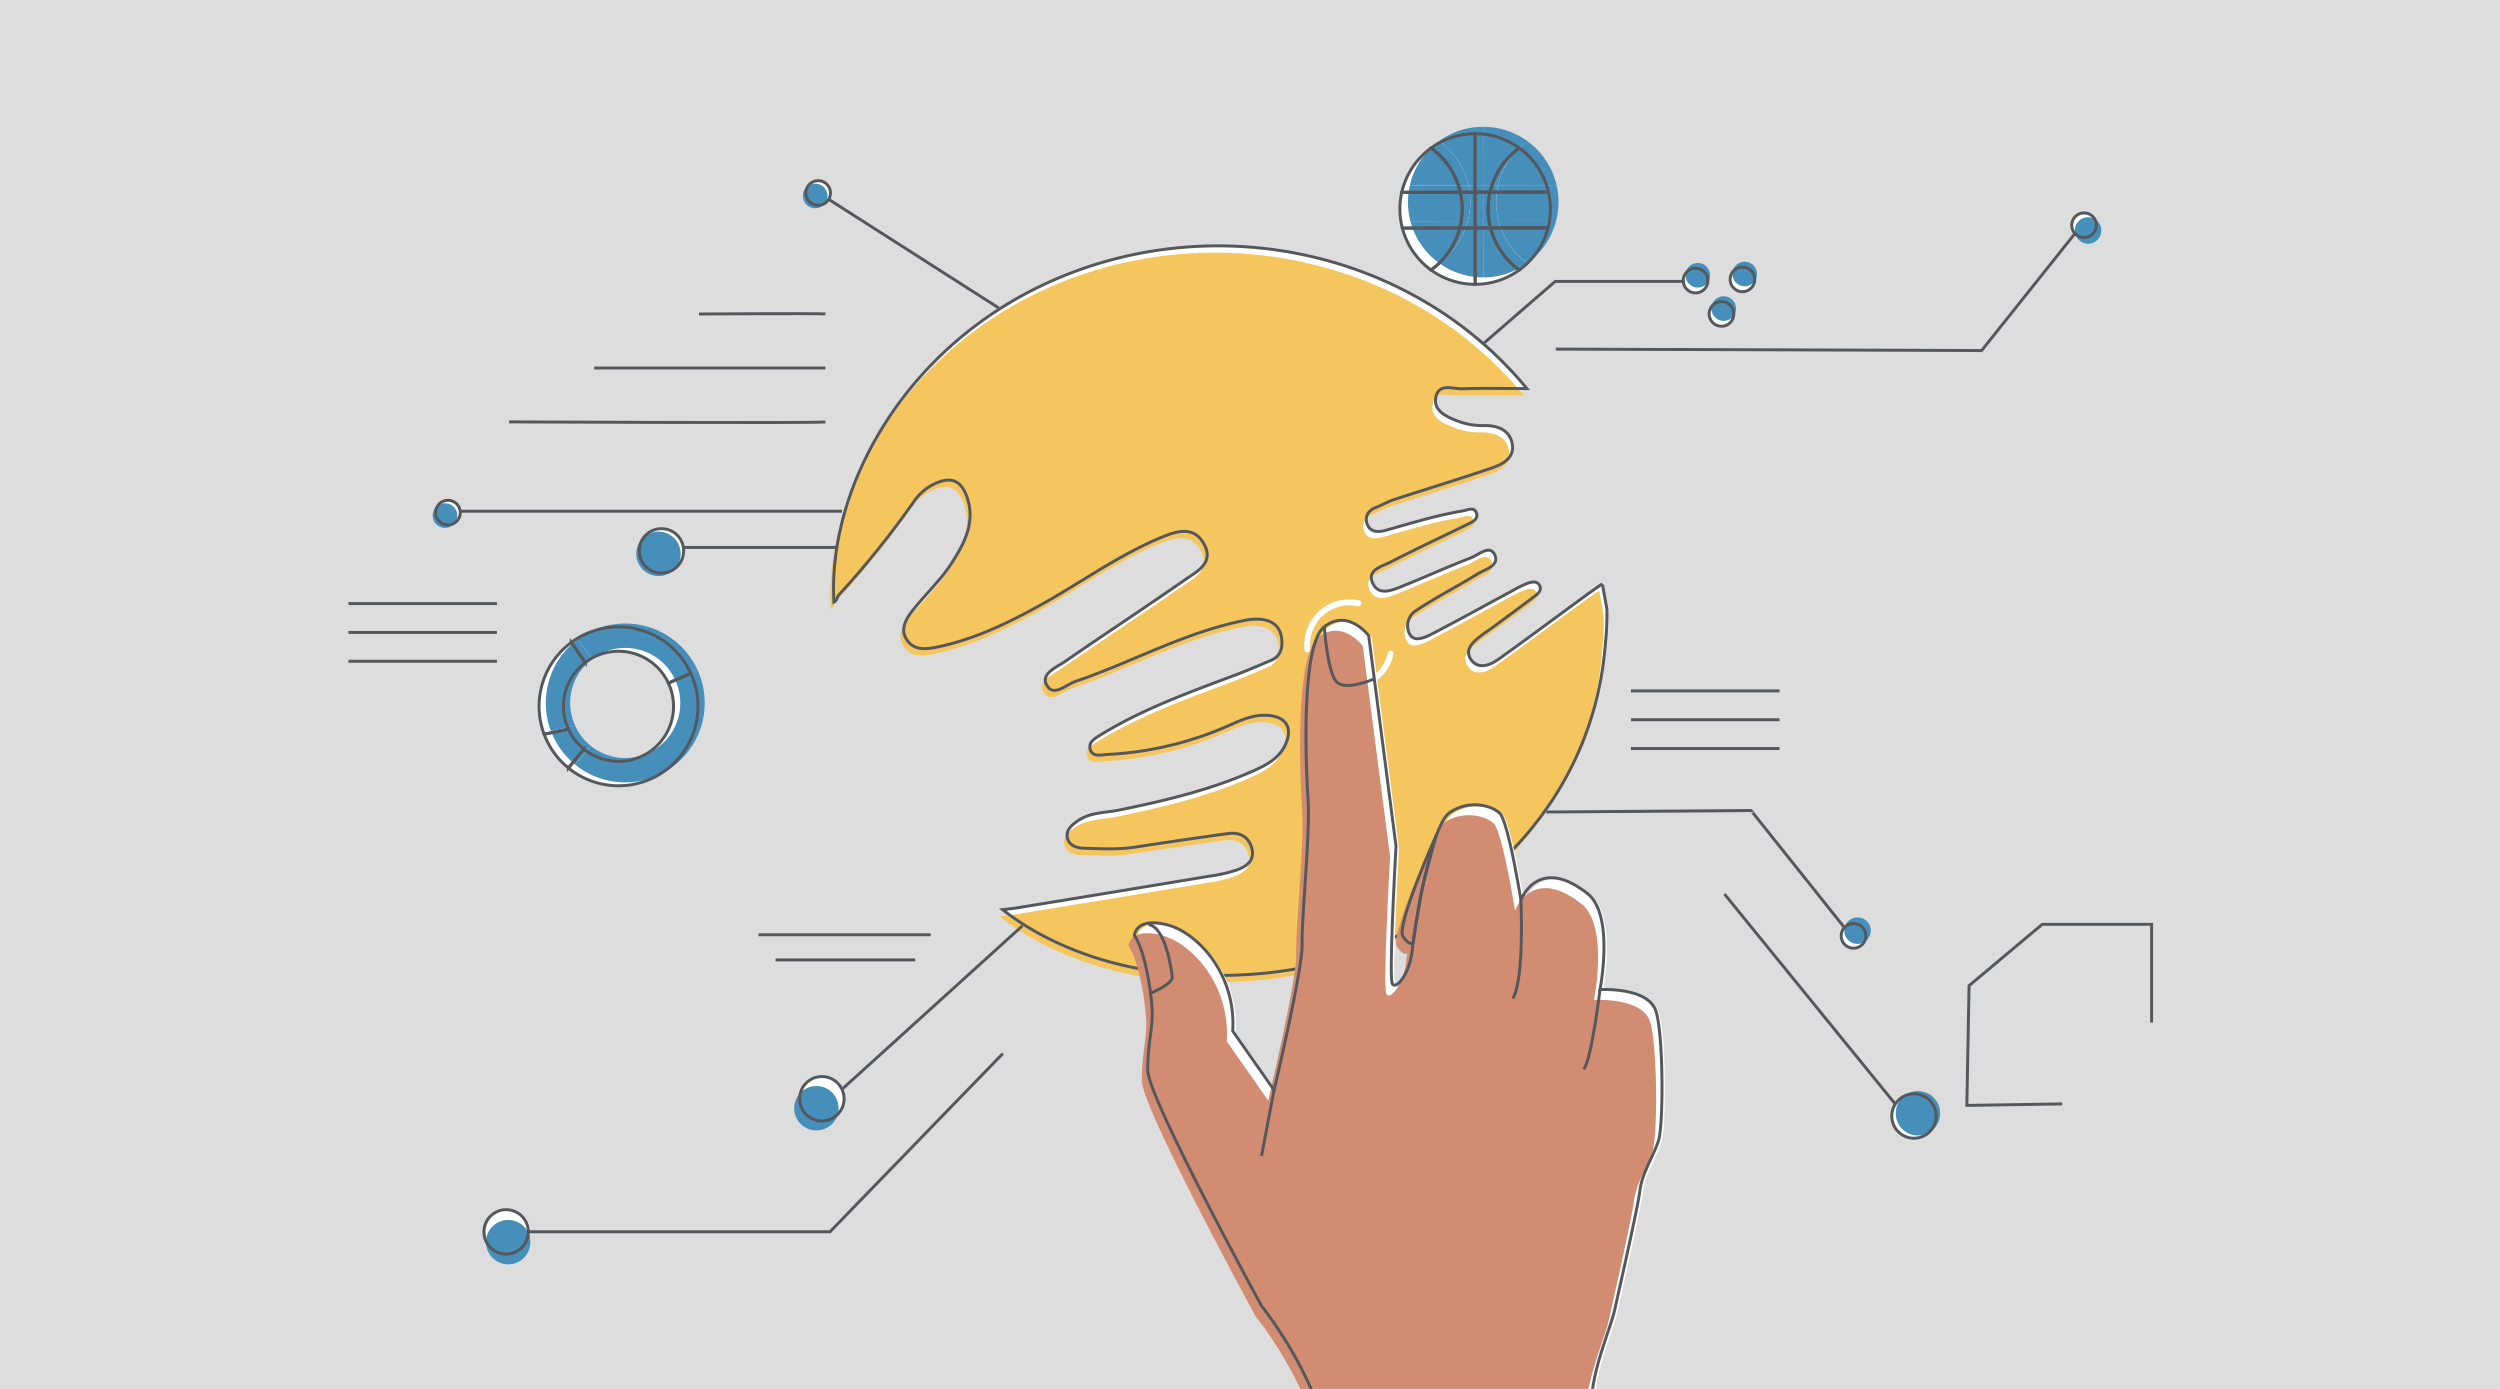 <svg xmlns="http://www.w3.org/2000/svg" viewBox="0 0 841.89 467.717"><defs><style>.cls-1{fill:#ddddde;}.cls-2{fill:#fff;}.cls-3{fill:#468fba;}.cls-4{fill:#f5c65d;}.cls-5,.cls-6{fill:none;stroke-miterlimit:10;}.cls-5{stroke:#54575c;}.cls-6{stroke:#fff;stroke-linecap:round;stroke-width:2px;}.cls-7{fill:#d28c71;}</style></defs><g id="Layer_3" data-name="Layer 3"><rect class="cls-1" x="-4.537" y="-8.743" width="855.542" height="479.344"/><path class="cls-2" d="M189.748,237.86a18.491,18.491,0,0,1,7.347-14.756l-4.709-6.757a26.764,26.764,0,0,0-9.153,30.9l8.213-1.67A18.441,18.441,0,0,1,189.748,237.86Z"/><path class="cls-2" d="M225.078,230.032a18.525,18.525,0,0,1-28.44,22.241l-5.224,6.343a26.75,26.75,0,0,0,41.215-31.855Z"/><path class="cls-2" d="M208.288,219.319a18.526,18.526,0,0,1,16.789,10.713l7.552-3.271A26.75,26.75,0,0,0,192.386,216.347l4.709,6.757A18.435,18.435,0,0,1,208.288,219.319Z"/><path class="cls-2" d="M191.446,245.577l-8.213,1.67a26.809,26.809,0,0,0,8.181,11.369l5.224-6.343A18.588,18.588,0,0,1,191.446,245.577Z"/><path class="cls-2" d="M491.757,64.719c1.643-.003,3.3-.006,4.958-.009-.005-8.134.001-15.336.03-19.666A25.226,25.226,0,0,0,481.912,49.858,25.366,25.366,0,0,1,491.757,64.719Z"/><path class="cls-2" d="M491.589,76.77a25.381,25.381,0,0,1-9.676,14.156,25.227,25.227,0,0,0,14.856,4.815l.004-0c-.015-5.733-.031-12.355-.042-18.981C495.011,76.764,493.292,76.767,491.589,76.77Z"/><path class="cls-2" d="M496.715,64.709c1.695-.003,3.389-.006,5.069-.008A25.367,25.367,0,0,1,511.625,49.858a25.227,25.227,0,0,0-14.856-4.815l-.023.001C496.716,49.374,496.71,56.575,496.715,64.709Z"/><path class="cls-2" d="M501.944,76.753c-1.727.002-3.47.005-5.214.008.011,6.625.027,13.248.042,18.981a25.227,25.227,0,0,0,14.853-4.815A25.381,25.381,0,0,1,501.944,76.753Z"/><path class="cls-2" d="M496.73,76.761c1.744-.003,3.486-.006,5.214-.008a25.252,25.252,0,0,1-.16-12.051c-1.68.002-3.374.005-5.069.008C496.718,68.586,496.723,72.672,496.73,76.761Z"/><path class="cls-2" d="M491.757,64.719a25.242,25.242,0,0,1-.169,12.052c1.704-.003,3.422-.007,5.142-.01-.007-4.089-.012-8.174-.015-12.051C495.058,64.712,493.401,64.715,491.757,64.719Z"/><path class="cls-2" d="M491.589,76.77c-7.097.014-13.917.032-19.339.048a25.382,25.382,0,0,0,9.663,14.108A25.381,25.381,0,0,0,491.589,76.77Z"/><path class="cls-2" d="M481.912,49.858a25.365,25.365,0,0,0-9.856,14.909c5.495-.016,12.46-.034,19.701-.049A25.366,25.366,0,0,0,481.912,49.858Z"/><path class="cls-2" d="M492.405,70.392a25.375,25.375,0,0,0-.648-5.674c-7.241.015-14.206.033-19.701.049a25.216,25.216,0,0,0,.193,12.051c5.422-.016,12.242-.034,19.339-.048A25.347,25.347,0,0,0,492.405,70.392Z"/><path class="cls-2" d="M501.784,64.701c7.24-.01,14.198-.013,19.682-.003a25.367,25.367,0,0,0-9.841-14.841A25.367,25.367,0,0,0,501.784,64.701Z"/><path class="cls-2" d="M521.466,64.699c-5.484-.01-12.442-.007-19.682.003a25.252,25.252,0,0,0,.16,12.051c7.112-.01,13.945-.012,19.363-.003a25.255,25.255,0,0,0,.159-12.051Z"/><path class="cls-2" d="M501.944,76.753a25.381,25.381,0,0,0,9.681,14.174,25.381,25.381,0,0,0,9.682-14.177C515.889,76.74,509.056,76.743,501.944,76.753Z"/><circle class="cls-2" cx="276.77" cy="370.014" r="7.48"/><circle class="cls-2" cx="644.544" cy="375.832" r="7.48"/><circle class="cls-2" cx="222.746" cy="185.503" r="7.48"/><circle class="cls-2" cx="171.06" cy="414.839" r="7.478"/><circle class="cls-2" cx="150.854" cy="172.621" r="4.156"/><circle class="cls-2" cx="570.989" cy="94.495" r="4.156"/><circle class="cls-2" cx="579.716" cy="105.715" r="4.156"/><circle class="cls-2" cx="624.181" cy="315.159" r="4.156"/><circle class="cls-2" cx="701.821" cy="75.846" r="4.156"/><circle class="cls-2" cx="586.78" cy="94.079" r="4.156"/><circle class="cls-2" cx="275.523" cy="64.99" r="4.156"/><circle class="cls-3" cx="171.134" cy="418.3" r="7.478"/><circle class="cls-3" cx="149.854" cy="173.621" r="4.156"/><circle class="cls-3" cx="274.523" cy="65.99" r="4.156"/><circle class="cls-3" cx="571.741" cy="92.691" r="4.156"/><circle class="cls-3" cx="580.467" cy="103.911" r="4.156"/><circle class="cls-3" cx="587.532" cy="92.276" r="4.156"/><circle class="cls-3" cx="274.924" cy="373.206" r="7.48"/><circle class="cls-3" cx="625.535" cy="313.399" r="4.474"/><circle class="cls-3" cx="645.882" cy="374.908" r="7.48"/><circle class="cls-3" cx="221.746" cy="186.503" r="7.48"/><path class="cls-3" d="M494.476,62.383c1.643-.003,3.3-.006,4.958-.009-.005-8.134.001-15.336.03-19.666a25.226,25.226,0,0,0-14.833,4.814A25.366,25.366,0,0,1,494.476,62.383Z"/><path class="cls-3" d="M494.307,74.434a25.381,25.381,0,0,1-9.676,14.156,25.227,25.227,0,0,0,14.856,4.815l.004-0c-.015-5.733-.031-12.355-.042-18.981C497.73,74.427,496.011,74.431,494.307,74.434Z"/><path class="cls-3" d="M499.434,62.373c1.695-.003,3.389-.006,5.069-.008A25.367,25.367,0,0,1,514.344,47.522a25.227,25.227,0,0,0-14.856-4.815l-.023.001C499.435,47.038,499.429,54.239,499.434,62.373Z"/><path class="cls-3" d="M504.663,74.417c-1.727.002-3.47.005-5.214.008.011,6.625.027,13.248.042,18.981A25.228,25.228,0,0,0,514.344,88.59,25.381,25.381,0,0,1,504.663,74.417Z"/><path class="cls-3" d="M499.449,74.425c1.744-.003,3.486-.006,5.214-.008a25.252,25.252,0,0,1-.16-12.051c-1.68.002-3.374.005-5.069.008C499.437,66.25,499.442,70.336,499.449,74.425Z"/><path class="cls-3" d="M494.476,62.383a25.242,25.242,0,0,1-.169,12.052c1.704-.003,3.422-.007,5.142-.01-.007-4.089-.012-8.174-.015-12.051C497.776,62.376,496.12,62.379,494.476,62.383Z"/><path class="cls-3" d="M494.307,74.434c-7.097.014-13.917.032-19.339.048a25.382,25.382,0,0,0,9.663,14.108A25.381,25.381,0,0,0,494.307,74.434Z"/><path class="cls-3" d="M484.631,47.522a25.365,25.365,0,0,0-9.856,14.909c5.495-.016,12.46-.034,19.701-.049A25.366,25.366,0,0,0,484.631,47.522Z"/><path class="cls-3" d="M495.124,68.056a25.375,25.375,0,0,0-.648-5.674c-7.241.015-14.206.033-19.701.049a25.216,25.216,0,0,0,.193,12.051c5.422-.016,12.242-.034,19.339-.048A25.347,25.347,0,0,0,495.124,68.056Z"/><path class="cls-3" d="M504.503,62.365c7.24-.01,14.198-.013,19.682-.003A25.367,25.367,0,0,0,514.344,47.522,25.367,25.367,0,0,0,504.503,62.365Z"/><path class="cls-3" d="M524.185,62.363c-5.484-.01-12.442-.007-19.682.003a25.252,25.252,0,0,0,.16,12.051c7.112-.01,13.945-.012,19.363-.003a25.254,25.254,0,0,0,.159-12.051Z"/><path class="cls-3" d="M504.663,74.417A25.381,25.381,0,0,0,514.344,88.59a25.381,25.381,0,0,0,9.682-14.177C518.608,74.404,511.774,74.407,504.663,74.417Z"/><path class="cls-3" d="M192.017,236.725a18.491,18.491,0,0,1,7.347-14.756l-4.709-6.757a26.764,26.764,0,0,0-9.153,30.9l8.213-1.67A18.441,18.441,0,0,1,192.017,236.725Z"/><path class="cls-3" d="M227.347,228.898a18.525,18.525,0,0,1-28.44,22.241l-5.224,6.343a26.75,26.75,0,0,0,41.215-31.855Z"/><path class="cls-3" d="M210.557,218.185a18.526,18.526,0,0,1,16.789,10.713l7.552-3.271a26.75,26.75,0,0,0-40.244-10.414l4.709,6.757A18.435,18.435,0,0,1,210.557,218.185Z"/><path class="cls-3" d="M193.715,244.443l-8.213,1.67a26.809,26.809,0,0,0,8.181,11.369l5.224-6.343A18.588,18.588,0,0,1,193.715,244.443Z"/><path class="cls-2" d="M539.705,196.76s-3.658,2.544-5.177,3.651c-9.944,7.248-19.797,14.62-29.812,21.768-2.94,2.098-6.965,3.594-9.336.013-2.25-3.398.961-6.021,3.66-8.084,1.048-.801,2.164-1.51,3.226-2.293,4.947-3.649,9.912-7.275,14.805-10.994,1.012-.769,2.198-1.872,1.526-3.324-.846-1.828-2.647-1.361-4.043-.902a30.232,30.232,0,0,0-4.727,2.286c-9.098,4.892-18.131,9.907-27.292,14.678-4.26,2.219-6.577,2.372-7.808.034a6.042,6.042,0,0,1,2.121-7.728c6.684-4.491,13.897-8.112,20.723-12.366,2.554-1.591,7.659-2.778,5.809-6.566-1.667-3.415-5.386.11-7.94,1.094-7.707,2.97-15.24,6.39-22.905,9.472-3.577,1.438-8.225,3.576-10.265-1.08-1.916-4.374,3.207-5.477,6.055-6.943,8.509-4.38,17.186-8.434,25.786-12.639,1.709-.836,4.048-1.74,3.094-4.051-.831-2.012-2.886-.832-4.617-.542-8.797,1.473-17.278,4.135-25.837,6.519-2.447.682-5.181.766-6.236-1.992-.964-2.518.194-4.668,2.948-5.724,2.027-.777,3.924-1.921,5.98-2.592,10.951-3.575,21.981-6.914,32.88-10.639,3.713-1.269,7.878-3.347,7.009-8.17-.865-4.803-5.153-6.238-9.56-6.146a23.059,23.059,0,0,1-8.983-1.59c-3.634-1.433-8.169-3.369-7.156-8.094,1.014-4.729,5.821-2.591,9.016-2.705,7.02-.249,14.054-.077,21.606-.077C476.386,85.013,410.104,70.245,354.641,94.61c-49.779,21.868-75.962,69.824-73.732,108.339.969-.429,1.039-1.734,1.719-2.494A308.124,308.124,0,0,0,307.821,169.104a17.388,17.388,0,0,1,6.999-6.008c5.642-2.61,9.132-1.155,11.092,5.099,2.616,8.345-1.346,15.419-5.567,21.922-3.551,5.472-8.466,10.043-12.565,15.182-2.479,3.107-4.947,6.818-2.102,10.663,2.463,3.328,6.336,2.897,10.23,2.074,12.487-2.639,23.762-8.095,34.798-14.23,13.534-7.523,26.129-16.714,40.535-22.69,5.377-2.231,11.018-3.846,14.362,2.391,3.34,6.227-2.388,9.093-6.364,11.854-13.44,9.336-27.108,18.342-40.587,27.623-2.878,1.982-8.202,4.084-6.096,7.911,2.293,4.167,6.515-.159,9.67-1.23,19.103-6.486,36.89-16.586,56.932-20.538,8.552-1.687,13.153,1.514,12.56,8.619a5.739,5.739,0,0,1-3.506,4.771c-4.079,1.727-8.144,3.492-12.288,5.048-15.434,5.798-30.97,11.355-45.116,20.031-1.836,1.126-4.335,2.505-3.598,4.964.804,2.68,3.75,1.805,5.777,1.698a115.364,115.364,0,0,0,41.392-9.959c4.03-1.804,8.041-3.519,12.635-3.204,6.191.425,8.555,4.254,5.892,9.913-2.11,4.484-6.177,6.724-10.435,8.63-14.535,6.506-29.902,10.141-45.428,13.32-4.669.956-9.682.715-13.917,3.586-2.131,1.445-4.136,3.136-3.606,5.757.553,2.732,3.278,3.468,5.723,3.536,5.702.157,11.409.503,17.109-.379q15.6-2.414,31.239-4.566c3.988-.55,7.058,1.065,8.065,5.094,1.039,4.158-2.002,6.07-5.2,7.212a51.984,51.984,0,0,1-8.971,2.024q-32.454,5.397-64.924,10.694c-1.311.215-4.852.59-4.852.59,13.964,10.966,31.932,17.722,49.37,20.47q4.128.651,8.295,1.009c34.084,2.961,66.238-3.572,94.291-24.244,12.235-9.016,23.315-19.725,31.942-32.282a109.801,109.801,0,0,0,17.097-40.267,118.993,118.993,0,0,0,2.007-14.417,92.713,92.713,0,0,0,.495-11.216C541.176,204.787,539.618,196.819,539.705,196.76Z"/><path class="cls-4" d="M538.57,198.864s-3.658,2.544-5.177,3.651c-9.944,7.248-19.797,14.62-29.812,21.768-2.94,2.098-6.965,3.594-9.336.013-2.25-3.398.961-6.021,3.66-8.084,1.048-.801,2.164-1.51,3.226-2.293,4.947-3.649,9.912-7.275,14.805-10.994,1.012-.769,2.198-1.873,1.526-3.324-.846-1.828-2.647-1.361-4.043-.902a30.233,30.233,0,0,0-4.727,2.286c-9.098,4.892-18.131,9.907-27.292,14.678-4.26,2.219-6.577,2.372-7.808.034a6.042,6.042,0,0,1,2.121-7.728c6.684-4.491,13.897-8.112,20.723-12.366,2.554-1.591,7.659-2.778,5.809-6.566-1.667-3.415-5.386.11-7.94,1.094-7.707,2.97-15.24,6.39-22.905,9.472-3.577,1.438-8.225,3.576-10.265-1.08-1.916-4.374,3.207-5.477,6.055-6.943,8.509-4.38,17.186-8.434,25.786-12.639,1.709-.836,4.048-1.74,3.094-4.051-.831-2.012-2.886-.832-4.617-.542-8.797,1.473-17.278,4.135-25.837,6.519-2.447.682-5.181.766-6.236-1.992-.964-2.518.194-4.668,2.948-5.724,2.027-.777,3.924-1.921,5.98-2.592,10.951-3.575,21.981-6.914,32.88-10.639,3.713-1.269,7.878-3.347,7.009-8.17-.865-4.803-5.153-6.238-9.56-6.146a23.059,23.059,0,0,1-8.983-1.59c-3.634-1.433-8.169-3.369-7.156-8.094,1.014-4.729,5.821-2.591,9.016-2.705,7.02-.249,14.054-.077,21.606-.077C475.251,87.118,408.97,72.35,353.506,96.715c-49.779,21.868-75.962,69.824-73.732,108.339.969-.429,1.039-1.734,1.719-2.494A308.127,308.127,0,0,0,306.687,171.209a17.388,17.388,0,0,1,6.999-6.008c5.642-2.61,9.132-1.155,11.092,5.099,2.616,8.345-1.346,15.419-5.567,21.922-3.551,5.472-8.466,10.043-12.565,15.182-2.479,3.107-4.947,6.818-2.102,10.663,2.463,3.328,6.336,2.897,10.23,2.074,12.487-2.639,23.762-8.095,34.798-14.23,13.534-7.523,26.129-16.714,40.535-22.69,5.377-2.231,11.018-3.846,14.362,2.391,3.34,6.227-2.388,9.093-6.364,11.854-13.44,9.336-27.108,18.342-40.587,27.623-2.878,1.982-8.202,4.084-6.096,7.911,2.293,4.167,6.515-.159,9.67-1.23,19.103-6.486,36.89-16.586,56.932-20.538,8.552-1.687,13.153,1.514,12.56,8.619a5.739,5.739,0,0,1-3.506,4.771c-4.079,1.727-8.144,3.492-12.288,5.048-15.434,5.798-30.97,11.355-45.116,20.031-1.836,1.126-4.335,2.505-3.598,4.964.804,2.68,3.75,1.805,5.777,1.698a115.364,115.364,0,0,0,41.392-9.959c4.03-1.804,8.041-3.519,12.635-3.204,6.191.425,8.555,4.254,5.892,9.913-2.11,4.484-6.177,6.724-10.435,8.63-14.535,6.506-29.902,10.141-45.428,13.32-4.669.956-9.682.715-13.917,3.586-2.131,1.445-4.136,3.136-3.606,5.757.553,2.732,3.278,3.468,5.723,3.536,5.702.157,11.409.503,17.109-.379q15.6-2.414,31.239-4.566c3.988-.55,7.058,1.065,8.065,5.094,1.039,4.158-2.002,6.07-5.2,7.212a51.984,51.984,0,0,1-8.971,2.024q-32.454,5.397-64.924,10.694c-1.311.215-4.852.59-4.852.59,13.964,10.966,31.932,17.722,49.37,20.47q4.128.651,8.295,1.009c34.084,2.961,66.238-3.572,94.291-24.244,12.235-9.016,23.315-19.725,31.942-32.282a109.801,109.801,0,0,0,17.097-40.267,118.995,118.995,0,0,0,2.007-14.417,92.716,92.716,0,0,0,.495-11.216C540.042,206.892,538.484,198.924,538.57,198.864Z"/><path class="cls-5" d="M539.631,196.575s-3.658,2.544-5.177,3.651c-9.944,7.248-19.797,14.62-29.812,21.768-2.94,2.098-6.965,3.594-9.336.013-2.25-3.398.961-6.021,3.66-8.084,1.048-.801,2.164-1.51,3.226-2.293,4.947-3.649,9.912-7.275,14.805-10.994,1.012-.769,2.198-1.872,1.526-3.324-.846-1.828-2.647-1.361-4.043-.902a30.232,30.232,0,0,0-4.727,2.286c-9.098,4.892-18.131,9.907-27.292,14.678-4.26,2.219-6.577,2.372-7.808.034a6.042,6.042,0,0,1,2.121-7.728c6.684-4.491,13.897-8.112,20.723-12.366,2.554-1.591,7.659-2.778,5.809-6.566-1.667-3.415-5.386.11-7.94,1.094-7.707,2.97-15.24,6.39-22.905,9.472-3.577,1.438-8.225,3.576-10.265-1.08-1.916-4.374,3.207-5.477,6.055-6.943,8.509-4.38,17.186-8.434,25.786-12.639,1.709-.836,4.048-1.74,3.094-4.051-.831-2.012-2.886-.832-4.617-.542-8.797,1.473-17.278,4.135-25.837,6.519-2.447.682-5.181.766-6.236-1.992-.964-2.518.194-4.668,2.948-5.724,2.027-.777,3.924-1.921,5.98-2.592,10.951-3.575,21.981-6.914,32.88-10.639,3.713-1.269,7.878-3.347,7.009-8.17-.865-4.803-5.153-6.238-9.56-6.146a23.059,23.059,0,0,1-8.983-1.59c-3.634-1.433-8.169-3.369-7.156-8.094,1.014-4.729,5.821-2.591,9.016-2.705,7.02-.249,14.054-.077,21.606-.077C476.312,84.829,410.031,70.06,354.567,94.426c-49.779,21.868-75.962,69.824-73.732,108.339.969-.429,1.039-1.734,1.719-2.494A308.127,308.127,0,0,0,307.748,168.92a17.388,17.388,0,0,1,6.999-6.008c5.642-2.61,9.132-1.155,11.092,5.099,2.616,8.345-1.346,15.419-5.567,21.922-3.551,5.472-8.466,10.043-12.565,15.182-2.479,3.107-4.947,6.818-2.102,10.663,2.463,3.328,6.336,2.897,10.23,2.074,12.487-2.639,23.762-8.095,34.798-14.23,13.534-7.523,26.129-16.714,40.535-22.69,5.377-2.231,11.018-3.846,14.362,2.391,3.34,6.227-2.388,9.093-6.364,11.854-13.44,9.336-27.108,18.342-40.587,27.623-2.878,1.982-8.202,4.084-6.096,7.911,2.293,4.167,6.515-.159,9.67-1.23,19.103-6.486,36.89-16.586,56.932-20.538,8.552-1.687,13.153,1.514,12.56,8.619a5.739,5.739,0,0,1-3.506,4.771c-4.079,1.727-8.144,3.492-12.288,5.048-15.434,5.798-30.97,11.355-45.116,20.031-1.836,1.126-4.335,2.505-3.598,4.964.804,2.68,3.75,1.805,5.777,1.698a115.364,115.364,0,0,0,41.392-9.959c4.03-1.804,8.041-3.519,12.635-3.204,6.191.425,8.555,4.254,5.892,9.913-2.11,4.484-6.177,6.724-10.435,8.63-14.535,6.506-29.902,10.141-45.428,13.32-4.669.956-9.682.715-13.917,3.586-2.131,1.445-4.136,3.136-3.606,5.757.553,2.732,3.278,3.468,5.723,3.536,5.702.157,11.409.503,17.109-.379q15.6-2.414,31.239-4.566c3.988-.55,7.058,1.065,8.065,5.094,1.039,4.158-2.002,6.07-5.2,7.212a51.983,51.983,0,0,1-8.971,2.024q-32.454,5.397-64.924,10.694c-1.311.215-4.852.591-4.852.591,13.964,10.966,31.932,17.722,49.37,20.47q4.128.651,8.295,1.009c34.084,2.961,66.238-3.572,94.291-24.244,12.235-9.016,23.315-19.725,31.942-32.282a109.801,109.801,0,0,0,17.097-40.267,118.994,118.994,0,0,0,2.007-14.417,92.716,92.716,0,0,0,.495-11.216C541.103,204.603,539.545,196.635,539.631,196.575Z"/><polyline class="cls-5" points="520.74 273.448 589.677 272.95 621.034 312.271"/><line class="cls-5" x1="580.717" y1="301.072" x2="638.206" y2="371.75"/><polyline class="cls-5" points="694.449 371.75 662.346 372.248 663.092 331.931 687.73 311.275 724.562 311.275 724.562 344.375"/><polyline class="cls-5" points="499.587 115.666 523.727 94.761 567.279 94.761"/><line class="cls-5" x1="336.33" y1="103.721" x2="279.091" y2="67.137"/><path class="cls-5" d="M277.951,105.737c-.747-.249-42.556,0-42.556,0"/><line class="cls-5" x1="277.951" y1="123.932" x2="200.056" y2="123.932"/><path class="cls-5" d="M277.951,142.072c-1.742.498-106.515,0-106.515,0"/><line class="cls-5" x1="283.57" y1="172.159" x2="154.657" y2="172.159"/><line class="cls-5" x1="281.828" y1="184.353" x2="230.064" y2="184.353"/><line class="cls-5" x1="344.294" y1="311.773" x2="283.322" y2="367.022"/><polyline class="cls-5" points="337.711 354.782 279.506 414.804 177.719 414.804"/><line class="cls-5" x1="313.434" y1="314.791" x2="255.449" y2="314.791"/><line class="cls-5" x1="308.208" y1="323.253" x2="261.172" y2="323.253"/><line class="cls-5" x1="167.35" y1="203.267" x2="117.328" y2="203.267"/><line class="cls-5" x1="167.35" y1="212.973" x2="117.328" y2="212.973"/><line class="cls-5" x1="167.35" y1="222.679" x2="117.328" y2="222.679"/><line class="cls-5" x1="599.267" y1="232.665" x2="549.244" y2="232.665"/><line class="cls-5" x1="599.267" y1="242.371" x2="549.244" y2="242.371"/><line class="cls-5" x1="599.267" y1="252.076" x2="549.244" y2="252.076"/><path class="cls-5" d="M189.748,237.86a18.491,18.491,0,0,1,7.347-14.756l-4.709-6.757a26.764,26.764,0,0,0-9.153,30.9l8.213-1.67A18.441,18.441,0,0,1,189.748,237.86Z"/><path class="cls-5" d="M225.078,230.032a18.525,18.525,0,0,1-28.44,22.241l-5.224,6.343a26.75,26.75,0,0,0,41.215-31.855Z"/><path class="cls-5" d="M208.288,219.319a18.526,18.526,0,0,1,16.789,10.713l7.552-3.271A26.75,26.75,0,0,0,192.386,216.347l4.709,6.757A18.435,18.435,0,0,1,208.288,219.319Z"/><path class="cls-5" d="M191.446,245.577l-8.213,1.67a26.809,26.809,0,0,0,8.181,11.369l5.224-6.343A18.588,18.588,0,0,1,191.446,245.577Z"/><path class="cls-6" d="M459.629,230.287a14.204,14.204,0,0,0,8.673-10.153"/><path class="cls-6" d="M457.499,203.174a14.229,14.229,0,0,0-17.202,15.555"/><path class="cls-5" d="M491.757,64.719c1.643-.003,3.3-.006,4.958-.009-.005-8.134.001-15.336.03-19.666A25.226,25.226,0,0,0,481.912,49.858,25.366,25.366,0,0,1,491.757,64.719Z"/><path class="cls-5" d="M491.589,76.77a25.381,25.381,0,0,1-9.676,14.156,25.227,25.227,0,0,0,14.856,4.815l.004-0c-.015-5.733-.031-12.355-.042-18.981C495.011,76.764,493.292,76.767,491.589,76.77Z"/><path class="cls-5" d="M496.715,64.709c1.695-.003,3.389-.006,5.069-.008A25.367,25.367,0,0,1,511.625,49.858a25.227,25.227,0,0,0-14.856-4.815l-.023.001C496.716,49.374,496.71,56.575,496.715,64.709Z"/><path class="cls-5" d="M501.944,76.753c-1.727.002-3.47.005-5.214.008.011,6.625.027,13.248.042,18.981a25.227,25.227,0,0,0,14.853-4.815A25.381,25.381,0,0,1,501.944,76.753Z"/><path class="cls-5" d="M496.73,76.761c1.744-.003,3.486-.006,5.214-.008a25.252,25.252,0,0,1-.16-12.051c-1.68.002-3.374.005-5.069.008C496.718,68.586,496.723,72.672,496.73,76.761Z"/><path class="cls-5" d="M491.757,64.719a25.242,25.242,0,0,1-.169,12.052c1.704-.003,3.422-.007,5.142-.01-.007-4.089-.012-8.174-.015-12.051C495.058,64.712,493.401,64.715,491.757,64.719Z"/><path class="cls-5" d="M491.589,76.77c-7.097.014-13.917.032-19.339.048a25.382,25.382,0,0,0,9.663,14.108A25.381,25.381,0,0,0,491.589,76.77Z"/><path class="cls-5" d="M481.912,49.858a25.365,25.365,0,0,0-9.856,14.909c5.495-.016,12.46-.034,19.701-.049A25.366,25.366,0,0,0,481.912,49.858Z"/><path class="cls-5" d="M492.405,70.392a25.375,25.375,0,0,0-.648-5.674c-7.241.015-14.206.033-19.701.049a25.216,25.216,0,0,0,.193,12.051c5.422-.016,12.242-.034,19.339-.048A25.347,25.347,0,0,0,492.405,70.392Z"/><path class="cls-5" d="M501.784,64.701c7.24-.01,14.198-.013,19.682-.003a25.367,25.367,0,0,0-9.841-14.841A25.367,25.367,0,0,0,501.784,64.701Z"/><path class="cls-5" d="M521.466,64.699c-5.484-.01-12.442-.007-19.682.003a25.252,25.252,0,0,0,.16,12.051c7.112-.01,13.945-.012,19.363-.003a25.255,25.255,0,0,0,.159-12.051Z"/><path class="cls-5" d="M501.944,76.753a25.381,25.381,0,0,0,9.681,14.174,25.381,25.381,0,0,0,9.682-14.177C515.889,76.74,509.056,76.743,501.944,76.753Z"/><circle class="cls-5" cx="276.77" cy="370.014" r="7.48"/><circle class="cls-5" cx="644.544" cy="375.832" r="7.48"/><circle class="cls-5" cx="222.746" cy="185.503" r="7.48"/><circle class="cls-5" cx="170.448" cy="414.839" r="7.478"/><circle class="cls-5" cx="150.854" cy="172.621" r="4.156"/><circle class="cls-5" cx="570.989" cy="94.495" r="4.156"/><circle class="cls-5" cx="579.716" cy="105.715" r="4.156"/><circle class="cls-5" cx="624.181" cy="315.159" r="4.156"/><circle class="cls-3" cx="703.175" cy="77.607" r="4.474"/><polyline class="cls-5" points="523.929 117.558 667.316 118.055 698.673 78.734"/><circle class="cls-5" cx="701.821" cy="75.846" r="4.156"/><circle class="cls-5" cx="586.78" cy="94.079" r="4.156"/><circle class="cls-5" cx="275.523" cy="64.99" r="4.156"/><path class="cls-2" d="M387.497,360.881c0,9.208,38.326,79.388,38.326,79.388a137.693,137.693,0,0,1,17.755,30.331h93.449c1.101-11.323,6.467-23.198,7.755-29.087,1.742-7.964,7.715-34.095,8.462-40.068s4.479-11.448,6.222-16.674c1.742-5.226,1.742-35.09-.747-43.552-2.489-8.461-18.914-7.466-18.914-7.466s4.977-25.136-4.231-32.353c-16.773-13.146-22.398,2.24-22.398,2.24s-4.231-26.629-7.217-29.366c-2.987-2.738-10.701-4.48-16.923,0-1.627,1.172-3.202,4.344-4.656,8.52.194-.698.31-1.113.31-1.113s-13.605,30.594-11.241,34.14c2.187,3.28,3.261,2.302,3.41,2.136-.116.923-.208,1.729-.267,2.358-.747,7.964-5.475,13.688-6.719,11.448s1.244-46.289,1.244-46.289l-7.317-56.36-1.891-14.567s-6.968-9.208-14.932-2.986-6.222,46.787-5.475,58.235-2.24,40.068-1.991,48.529c.249,8.461-9.457,49.276-9.457,49.276L416.117,347.691c1.244-19.163-11.946-33.348-22.398-35.837-10.452-2.489-10.701,3.733-10.701,3.733,3.484,4.728,5.724,18.914,5.973,25.136C389.24,346.945,387.497,351.673,387.497,360.881Z"/><path class="cls-7" d="M384.504,363.875c0,9.208,38.325,79.388,38.325,79.388a136.873,136.873,0,0,1,16.437,27.337H534.416c1.63-10.37,6.197-20.722,7.371-26.093,1.742-7.964,7.715-34.095,8.461-40.068s4.48-11.448,6.222-16.674c1.742-5.226,1.742-35.09-.747-43.552-2.489-8.461-18.914-7.466-18.914-7.466s4.977-25.135-4.231-32.353c-16.773-13.146-22.398,2.24-22.398,2.24s-4.231-26.629-7.217-29.366c-2.986-2.738-10.701-4.48-16.923,0-1.627,1.172-3.202,4.344-4.656,8.52.194-.698.31-1.113.31-1.113s-13.605,30.594-11.241,34.14c2.187,3.28,3.261,2.302,3.411,2.136-.116.923-.208,1.729-.267,2.358-.747,7.964-5.475,13.688-6.719,11.448-1.244-2.24,1.244-46.289,1.244-46.289l-7.317-56.36-1.891-14.567s-6.968-9.208-14.932-2.986c-7.964,6.222-6.222,46.787-5.475,58.235s-2.24,40.068-1.991,48.529c.249,8.461-9.457,49.276-9.457,49.276l-13.937-19.909c1.244-19.163-11.946-33.348-22.398-35.837s-10.701,3.733-10.701,3.733c3.484,4.728,5.724,18.914,5.973,25.136C386.246,349.938,384.504,354.667,384.504,363.875Z"/><path class="cls-5" d="M386.5,360.382c0,9.208,38.325,79.388,38.325,79.388a137.841,137.841,0,0,1,17.968,30.83H535.978c.989-11.471,6.498-23.611,7.805-29.586,1.742-7.964,7.715-34.095,8.462-40.068.747-5.973,4.479-11.448,6.221-16.674,1.742-5.226,1.742-35.09-.747-43.552-2.489-8.461-18.914-7.466-18.914-7.466s4.977-25.136-4.231-32.353c-16.773-13.146-22.398,2.24-22.398,2.24s-4.231-26.629-7.217-29.366c-2.986-2.737-10.701-4.48-16.923,0-6.222,4.48-11.697,38.077-12.443,46.04s-5.475,13.688-6.719,11.448c-1.244-2.24,1.244-46.289,1.244-46.289l-7.317-56.36-1.891-14.567s-6.968-9.208-14.932-2.986c-7.964,6.222-6.222,46.787-5.475,58.235s-2.24,40.068-1.991,48.529-9.457,49.276-9.457,49.276l-13.937-19.909c1.244-19.163-11.946-33.348-22.398-35.837-10.452-2.489-10.701,3.733-10.701,3.733,3.484,4.728,5.724,18.914,5.973,25.136S386.5,351.174,386.5,360.382Z"/><path class="cls-5" d="M445.979,211.062s.995,14.932,3.982,18.416,12.841-.863,12.841-.863"/><path class="cls-5" d="M512.177,303.143s1.244,26.629-2.738,33.099"/><path class="cls-5" d="M538.806,333.256s-2.738,23.145-5.475,26.878"/><line class="cls-5" x1="429.056" y1="367.102" x2="424.825" y2="389.251"/><path class="cls-5" d="M387.56,334.437s7.423-3.057,7.205-5.458-2.339-16.941-8.015-17.596"/><path class="cls-5" d="M483.691,281.183s-13.605,30.594-11.241,34.14,3.431,2.113,3.431,2.113,2.044-13.463,3.11-18.46C479.872,294.849,483.691,281.183,483.691,281.183Z"/></g></svg>